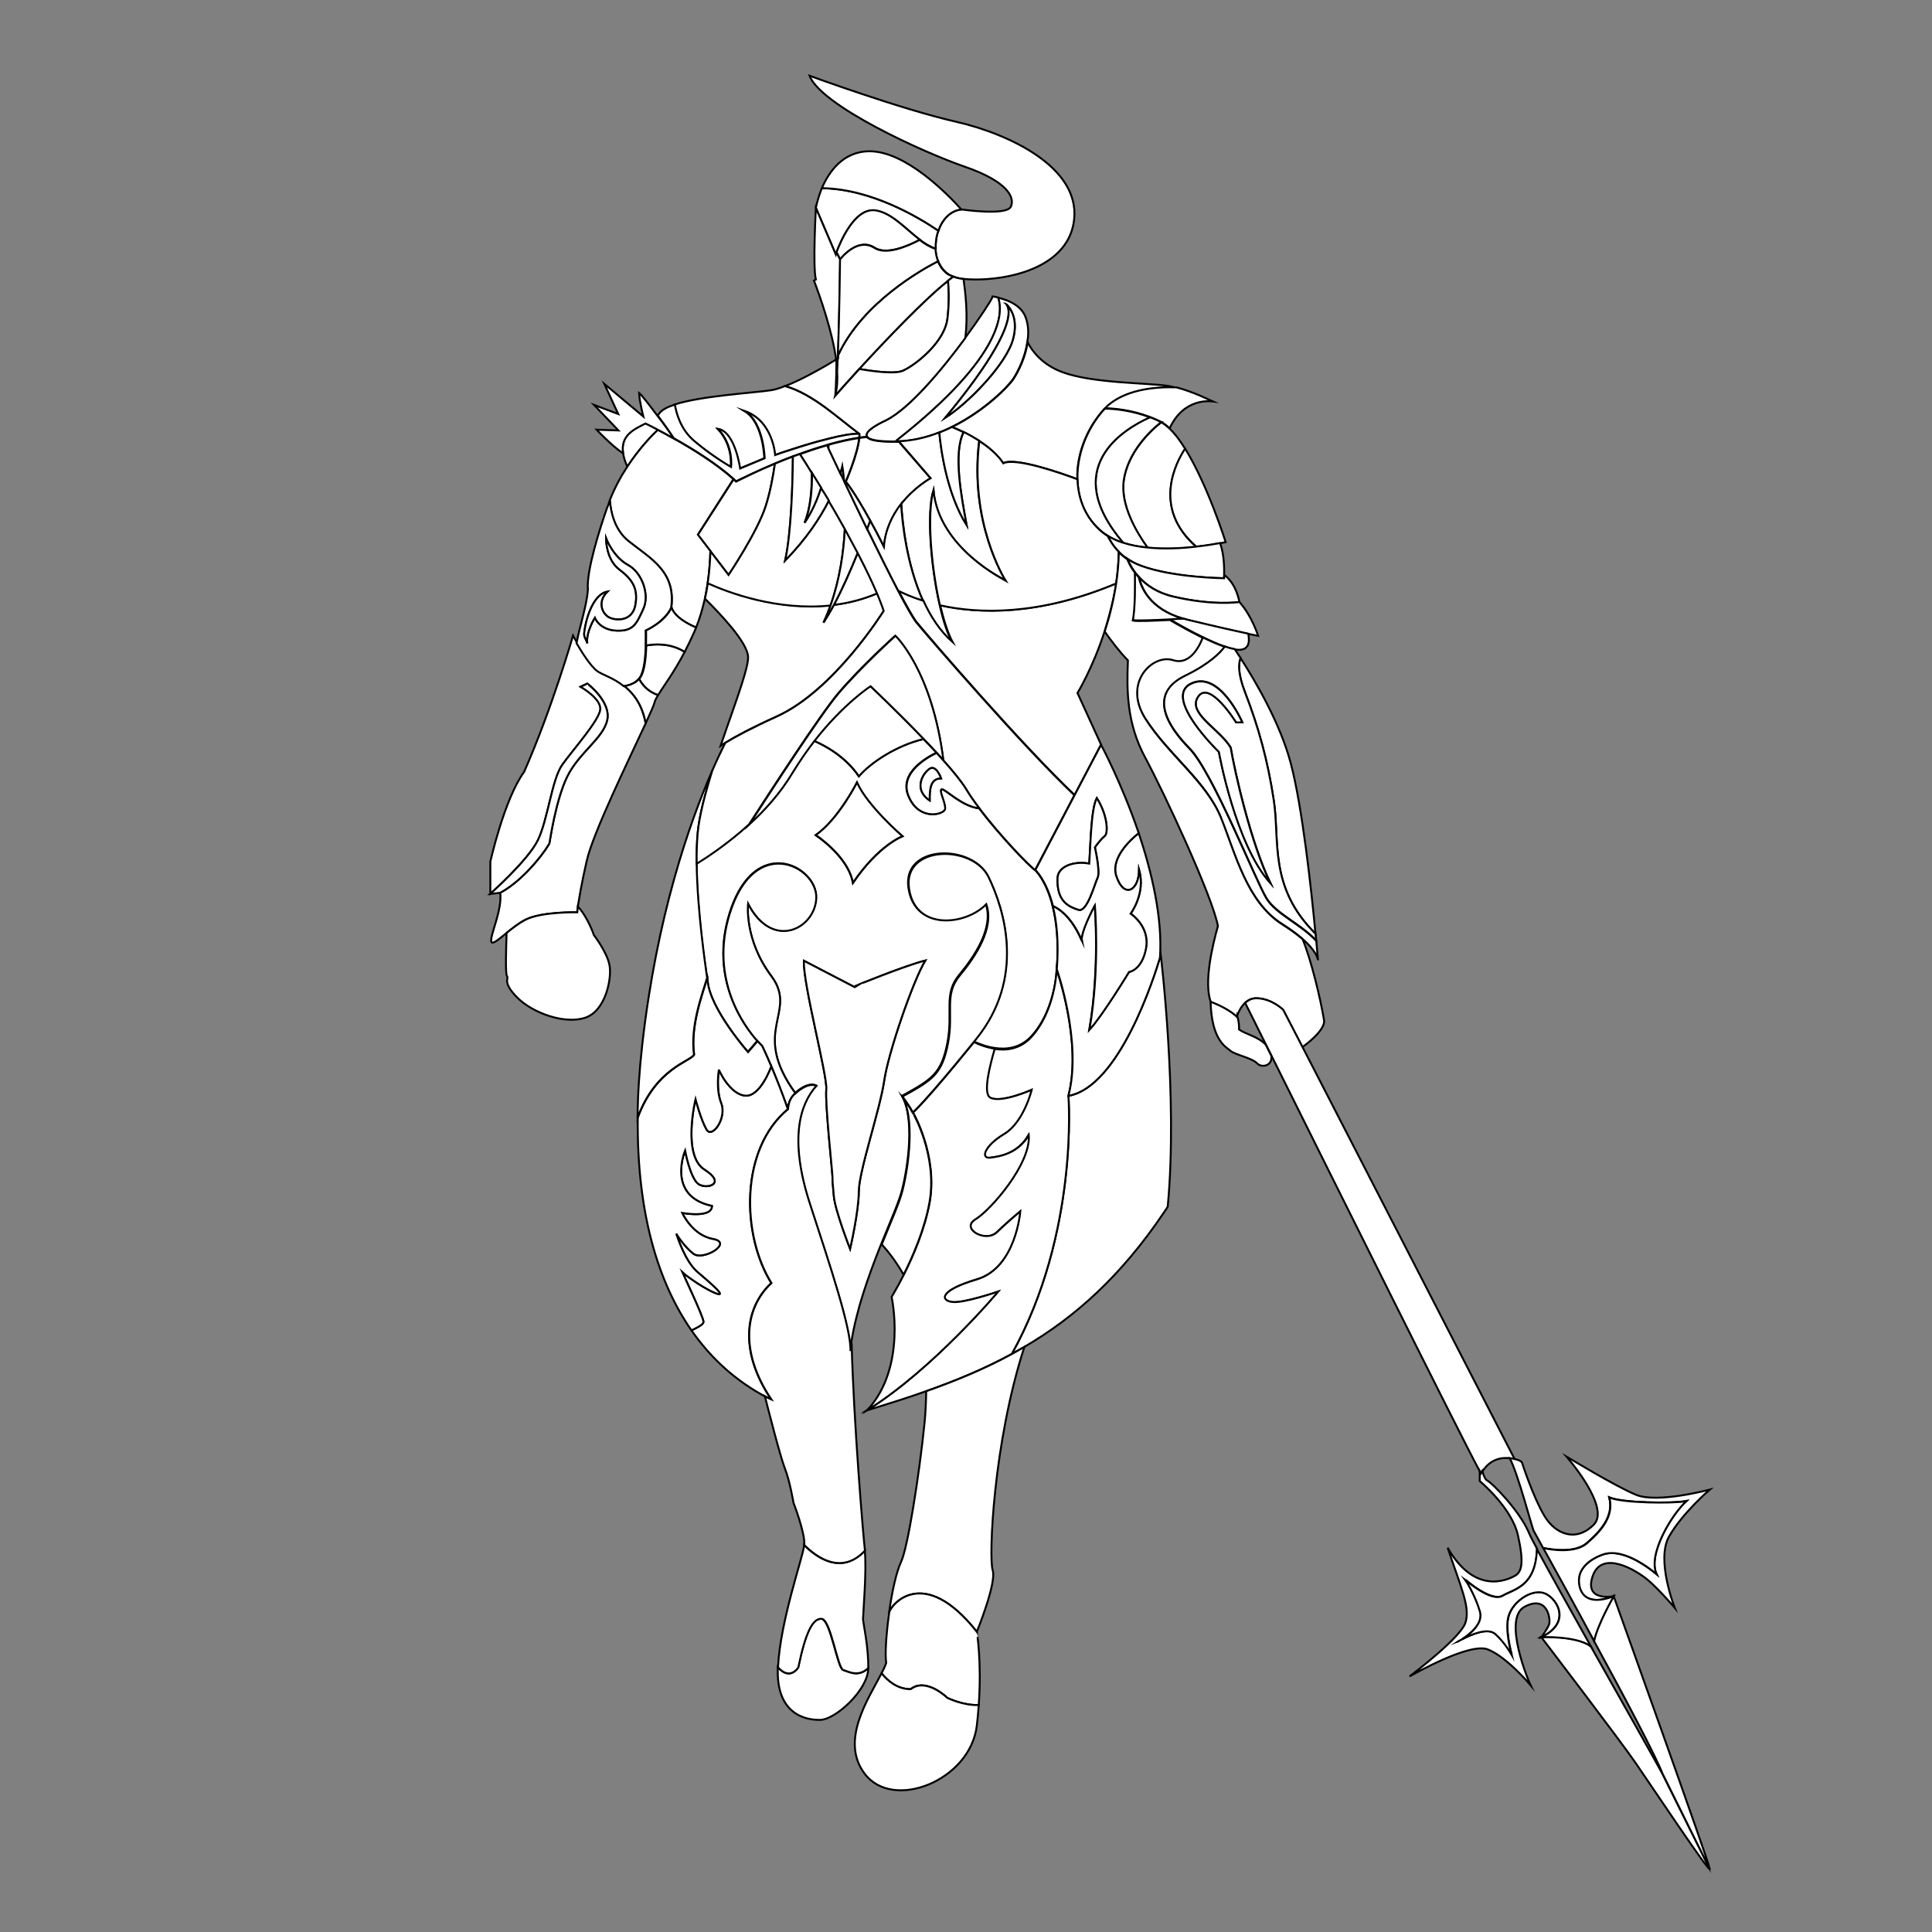 <?xml version="1.0" encoding="utf-8"?>
<!-- Generator: Adobe Illustrator 25.2.0, SVG Export Plug-In . SVG Version: 6.00 Build 0)  -->
<svg version="1.1" baseProfile="tiny" id="Layer_1" xmlns="http://www.w3.org/2000/svg" xmlns:xlink="http://www.w3.org/1999/xlink"
	 x="0px" y="0px" viewBox="0 0 1000 1000" overflow="visible" xml:space="preserve">
<rect x="0" y="0" width="1000" height="1000" fill="#808080" stroke="none"/>
<path fill="#FFFFFF" stroke="#000000" stroke-miterlimit="10" d="M556,113.3c-2.1,21.3-25,29.6-44.4,31.1
	c-3.49,0.3-6.86,0.32-9.98,0.17c-1-0.04-1.97-0.1-2.92-0.17c-0.3,0-0.6-0.1-0.9-0.1c-0.32-0.04-0.64-0.09-0.95-0.15
	c-0.02,0-0.04,0-0.07-0.01c-1.28-0.27-2.4-0.61-3.31-0.95c0,0,0,0-0.01,0c-1.01-0.37-1.77-0.73-2.21-0.96
	c-0.02-0.01-0.03-0.02-0.05-0.03c-0.11-0.06-0.21-0.13-0.32-0.2c-2.3-1.54-3.97-3.69-5.05-6.15c-0.11-0.21-0.2-0.43-0.28-0.65
	c-0.25-0.62-0.47-1.25-0.65-1.9c-0.2-0.74-0.36-1.49-0.47-2.26c-0.06-0.38-0.11-0.77-0.14-1.16c-0.04-0.39-0.07-0.79-0.09-1.18
	v-0.04c0.03,0.02,0.07,0.03,0.1,0.04c-0.1-3.2,0.3-6.4,1.4-9.3c2-5.8,6.2-10.4,11.9-11c0,0,23.3,3.4,25.6-1.4
	c2.3-4.9-2-13.2-23.8-20.7C477.6,78.8,425,54.7,419,39.2c0,0,47.9,17.5,75.8,23.8C522.7,69.4,558.6,86.6,556,113.3z"/>
<path fill="#FFFFFF" stroke="#000000" stroke-miterlimit="10" d="M484.3,128.7c-0.03-0.01-0.07-0.02-0.1-0.04
	c-2.76-0.9-5.43-2.58-8.1-4.56c-2.2-1.66-4.36-3.56-6.53-5.43c-0.34-0.29-0.69-0.59-1.03-0.88c-0.34-0.3-0.69-0.59-1.03-0.87
	c-4.49-3.77-9.09-7.12-14.21-7.92c-10.96-1.79-18.44,16.65-20.28,21.54c-0.01,0.02-0.01,0.04-0.02,0.06c-0.3,0.7-0.4,1.1-0.4,1.1
	l-10.3-24.1c0,0,0.8-4.6,3.1-10.2c25.53,0.3,50.17,15.12,60.22,21.95c0.03,0.01,0.05,0.03,0.08,0.05
	C484.6,122.3,484.2,125.5,484.3,128.7z"/>
<path fill="#FFFFFF" stroke="#000000" stroke-miterlimit="10" d="M497.6,108.4c-5.7,0.6-9.9,5.2-11.9,11
	c-0.03-0.02-0.05-0.04-0.08-0.05c-10.05-6.83-34.69-21.65-60.22-21.95c3.6-8.4,10.9-19.1,24.7-19.1
	C468.7,78.3,490.1,100.1,497.6,108.4z"/>
<path fill="#FFFFFF" stroke="#000000" stroke-miterlimit="10" d="M434.9,134.3c0,0-0.28,28.28-1.13,49.61
	c-0.02,0.45-0.04,0.89-0.06,1.32c0,0.13,0,0.25-0.01,0.37c-0.03,0.02-0.07,0.04-0.1,0.07c-0.26,0.17-0.53,0.35-0.79,0.52
	c0,0.01-0.01,0.01-0.01,0.01c0-0.03-0.01-0.06-0.01-0.09c-2.11-14.98-8.2-32.23-11.49-40.91c0.3-0.2,0.7-0.3,1-0.5
	c-1.7-6.4,0-37.1,0-37.1l10.3,24.1c0,0,0.1-0.4,0.4-1.1l1.86,3.62L434.9,134.3z"/>
<path fill="#FFFFFF" stroke="#000000" stroke-miterlimit="10" d="M481.7,247.6c0,0-8.3,4.5-15.2,13.3l0,0c-4.4,5.6-8.2,13-8.9,22.2
	c-2.6-5.2-5-9.7-7.1-13.5c-8.5-15.4-12.7-20.3-12.7-20.3s6-13.6,7-22.6c1.3-0.2,2.7-0.4,4-0.5c1,1.5,5.1,2.5,14.7,2.5
	c0.6,0,1.2,0,1.8,0L481.7,247.6z"/>
<path fill="#FFFFFF" stroke="#000000" stroke-miterlimit="10" d="M464.5,227.7c-0.4,0.3-0.7,0.6-1.1,0.8c-9.6,0.1-13.6-1-14.7-2.5
	c-2.2-3.2,9.9-8.5,9.9-8.5c12.4-6.3,29.2-26.6,40.9-42.5c7.8-10.6,13.3-19.2,14-20.8c0.1-0.2,0.1-0.5,0.2-0.8c0.9,0.1,1.9,0.4,3,0.6
	C519.2,161,520.4,183.7,464.5,227.7z"/>
<path fill="#FFFFFF" stroke="#000000" stroke-miterlimit="10" d="M531,164.6c-2.1-6.29-8.78-9.19-14.27-10.49
	c-0.01-0.01-0.02-0.01-0.03-0.01c2.4,7,3.6,29.6-52.3,73.6l0.04,0.05l0.66,0.75c0.06,0,0.12-0.01,0.18-0.01
	c7.24-0.32,14.27-2.01,20.82-4.59c0.03-0.01,0.07-0.03,0.1-0.04c2.17-0.89,4.33-1.78,6.4-2.86c16.9-8.3,29.3-21,31.9-25
	c2.5-3.9,6.1-11.1,7.2-18.8C532.5,173,532.4,168.6,531,164.6z M520.5,157.2c0.1,0.1,0.2,0.1,0.2,0.2c-0.2-0.1-0.3-0.2-0.4-0.3
	C520.4,157.1,520.4,157.1,520.5,157.2z M524.4,175.3c-3.4,13.1-23.3,33.4-35.1,40.9c37.6-45.4,33.6-56.4,31.6-58.7
	C522.6,159.2,527.2,164.6,524.4,175.3z"/>
<path fill="#FFFFFF" stroke="#000000" stroke-miterlimit="10" d="M444.9,224.6L444.9,224.6c-3.5-0.3-9.4,0.8-15.8,2.4
	c-0.8,0.2-1.5,0.4-2.3,0.6c-2.5,0.6-5,1.3-7.4,2c-3.2,0.9-6.3,1.9-9,2.8c-4.1,1.3-7.3,2.4-8.7,2.9c-0.4,0.1-0.7,0.2-0.7,0.2
	s-0.9-17.5-15.6-22.7c9.8,6,10.2,24.4,10.2,24.4l-12.7,5.3c0,0-2.7-19-11.4-20.5c8.2,8.8,6.7,19.7,6.7,19.7s-9.2-5.2-19-13.4
	c-7.2-6.1-9.4-14.8-10.1-18.9c13.8-4.5,40.5-6,49.9-7.4c2.1-0.3,4.6-1.1,7.3-2.2C421,204,433.7,216.4,444.9,224.6z"/>
<path fill="#FFFFFF" stroke="#000000" stroke-miterlimit="10" d="M444.9,224.6c0,0.6-0.1,1.3-0.1,1.9c-5.2,0.8-10.5,2-15.8,3.5
	c-0.3,0.1-0.6,0.2-0.9,0.3c-2.8,0.8-5.6,1.7-8.4,2.6c-1.9,0.6-3.8,1.3-5.7,2c-1.2,0.4-2.4,0.9-3.6,1.3c-3.3,1.2-6.4,2.5-9.3,3.7
	c-9.4,4-16.8,7.6-20.1,9.2c-0.4-0.4-0.9-0.8-1.3-1.2c-8.5-7.7-20.7-15.3-31-21.1l0,0c-1.9-2.9-5.1-7.5-8.3-11.8
	c0.4-0.4,0.7-0.8,1-1.2c1.3-1.7,4.1-3.2,7.9-4.4c0.7,4.1,2.8,12.8,10.1,18.9c9.8,8.3,19,13.4,19,13.4s1.5-10.9-6.7-19.7
	c8.8,1.4,11.4,20.5,11.4,20.5l12.7-5.3c0,0-0.4-18.4-10.2-24.4c14.6,5.2,15.6,22.7,15.6,22.7s0.2-0.1,0.7-0.2
	c1.3-0.5,4.5-1.6,8.7-2.9c2.7-0.9,5.8-1.8,9-2.8c2.4-0.7,4.9-1.4,7.4-2c0.8-0.2,1.6-0.4,2.3-0.6
	C435.5,225.4,441.4,224.3,444.9,224.6z"/>
<path fill="#FFFFFF" stroke="#000000" stroke-miterlimit="10" d="M340.6,222.4c-2.7,2.6-9.5,9.4-15.9,19.2c-1.2-2.7-1.9-5.1-2.2-7.1
	c-1.4-9.4,5.5-12.3,11.6-15.5C335.9,220,338.1,221.1,340.6,222.4z"/>
<path fill="#FFFFFF" stroke="#000000" stroke-miterlimit="10" d="M490.4,165c-0.49,3.82-2.26,7.58-4.69,11.02
	c-0.17,0.25-0.34,0.49-0.52,0.73c-0.17,0.24-0.35,0.49-0.54,0.73c-0.14,0.19-0.29,0.37-0.44,0.55c-0.24,0.31-0.49,0.62-0.74,0.92
	c-0.46,0.55-0.93,1.08-1.4,1.6c-0.44,0.47-0.88,0.94-1.32,1.39c-0.01,0.01-0.02,0.02-0.03,0.04c-1.37,1.37-2.78,2.65-4.16,3.82
	c-0.63,0.51-1.24,1.01-1.85,1.48c-0.3,0.23-0.61,0.46-0.9,0.68c-0.02,0.01-0.04,0.02-0.05,0.04c-0.58,0.42-1.15,0.82-1.7,1.19
	c-0.59,0.4-1.15,0.76-1.69,1.09c-0.19,0.12-0.38,0.23-0.57,0.34c-0.13,0.08-0.26,0.15-0.38,0.21c-0.23,0.13-0.46,0.26-0.67,0.37
	c-0.65,0.34-1.24,0.6-1.75,0.8c-0.63,0.26-1.45,0.44-2.39,0.57c-0.14,0.02-0.29,0.04-0.43,0.05c-0.39,0.04-0.8,0.07-1.22,0.09
	c-1.15,0.06-2.43,0.05-3.75-0.01c-0.4-0.01-0.81-0.03-1.21-0.06c-0.41-0.03-0.82-0.05-1.23-0.09c-0.2-0.01-0.4-0.02-0.59-0.04
	c-0.21-0.02-0.41-0.03-0.61-0.06c-0.11-0.01-0.21-0.02-0.32-0.03l-1.5-0.15c-0.43-0.05-0.86-0.1-1.29-0.15
	c-0.85-0.1-1.69-0.21-2.49-0.32c-2.01-0.28-3.81-0.58-5.17-0.8l-0.01,0.01c-0.03,0-0.06-0.01-0.09-0.01c14.2-15.5,34-36.2,45.9-45.6
	c0.03-0.03,0.07-0.06,0.1-0.09C491,148.61,491.5,155.81,490.4,165z"/>
<path fill="#FFFFFF" stroke="#000000" stroke-miterlimit="10" d="M476.1,124.1c-6.5,3.4-17.4,8-23.4,4.1c-8.9-5.7-17.8,6-17.8,6
	l-1.9-3.7c1.8-4.8,9.3-23.3,20.3-21.6C461.7,110.3,468.7,118.5,476.1,124.1z"/>
<path fill="#FFFFFF" stroke="#000000" stroke-miterlimit="10" d="M493.46,143.19c-0.01,0.01-0.02,0.01-0.03,0.02
	c-0.01,0-0.02-0.01-0.03-0.01c-0.04,0.03-0.08,0.06-0.12,0.09c-0.11,0.08-0.22,0.17-0.34,0.26c-0.66,0.46-1.33,0.97-1.99,1.55
	c-0.08,0.06-0.16,0.13-0.25,0.2v0.01c-0.03,0.03-0.07,0.06-0.1,0.09c-11.9,9.4-31.7,30.1-45.9,45.6
	c-5.03,5.53-9.38,10.37-12.38,13.76c0.02-0.13,0.03-0.29,0.05-0.46c0.96-3.4,1.21-7.67,0.93-12.3c0.1-1.98,0.2-4.15,0.3-6.33
	c0.03-0.03,0.07-0.05,0.1-0.07c0.01-0.12,0.01-0.24,0.01-0.37c0.02-0.43,0.04-0.87,0.06-1.32c12.6-27.32,43.56-44.53,51.77-48.71
	c0.07,0.23,0.17,0.45,0.27,0.67c0.11,0.26,0.23,0.52,0.36,0.77c0.3,0.59,0.63,1.15,0.99,1.69c0.09,0.13,0.17,0.25,0.26,0.37
	c0.58,0.81,1.25,1.55,2,2.21c0.14,0.14,0.29,0.26,0.45,0.39c0.29,0.24,0.61,0.47,0.93,0.69h0.01c0.01,0.01,0.03,0.01,0.05,0.03
	c0.06,0.03,0.18,0.1,0.34,0.18c0.02,0.01,0.03,0.02,0.05,0.03C491.69,142.46,492.45,142.82,493.46,143.19z"/>
<path fill="#FFFFFF" stroke="#000000" stroke-miterlimit="10" d="M491.2,142.2c-0.16-0.08-0.28-0.15-0.34-0.18
	c-0.02-0.02-0.04-0.02-0.05-0.03h-0.01c-0.32-0.22-0.64-0.45-0.93-0.69c-0.16-0.13-0.31-0.25-0.45-0.39c-0.75-0.66-1.42-1.4-2-2.21
	c-0.09-0.12-0.17-0.24-0.26-0.37c-0.36-0.54-0.69-1.1-0.99-1.69c-0.13-0.25-0.25-0.51-0.36-0.77c-0.1-0.22-0.2-0.44-0.27-0.67
	c-8.21,4.18-39.17,21.39-51.77,48.71c-0.02,0.45-0.04,0.89-0.06,1.32c0,0.13,0,0.25-0.01,0.37c-0.03,0.02-0.07,0.04-0.1,0.07v-0.07
	c0-0.09,0.01-0.18,0.01-0.27c0.02-0.39,0.03-0.79,0.05-1.19c0.85-21.45,1.14-49.84,1.14-49.84s0.02-0.03,0.06-0.08
	c0.01-0.01,0.02-0.03,0.03-0.04c0.2-0.25,0.7-0.87,1.45-1.64c0.03-0.03,0.06-0.07,0.1-0.1l0.54-0.54c0.05-0.06,0.1-0.11,0.15-0.15
	c0.22-0.2,0.44-0.41,0.69-0.63c0.13-0.12,0.26-0.23,0.4-0.35c0.13-0.12,0.27-0.24,0.42-0.35c0.14-0.13,0.29-0.24,0.44-0.36
	c0.15-0.12,0.3-0.24,0.46-0.35c0.16-0.12,0.32-0.24,0.48-0.35c0.16-0.11,0.32-0.22,0.49-0.33c0.34-0.23,0.69-0.44,1.05-0.64
	c0.22-0.12,0.44-0.24,0.67-0.36c3.04-1.52,6.7-2.11,10.37,0.27c6,3.9,16.9-0.7,23.4-4.1c2.6,2,5.3,3.7,8.2,4.6
	c0.02,0.36,0.04,0.72,0.09,1.08c0.03,0.39,0.08,0.78,0.14,1.16c0.11,0.77,0.27,1.52,0.47,2.26c0.18,0.65,0.4,1.28,0.65,1.9
	c0.08,0.22,0.17,0.44,0.28,0.65c1.08,2.46,2.75,4.61,5.05,6.15C490.99,142.07,491.09,142.14,491.2,142.2z"/>
<path fill="#FFFFFF" stroke="#000000" stroke-miterlimit="10" d="M499.62,174.83v0.01c0,0.06-0.01,0.1-0.02,0.16
	c-11.7,15.9-28.5,36.2-40.9,42.5c0,0-12.1,5.3-9.9,8.5c-0.03,0-0.06,0-0.09,0.01c-1.27,0.1-2.64,0.29-3.91,0.49
	c0.1-0.7,0.1-1.3,0.1-1.9c-0.35-0.26-0.71-0.52-1.2-0.9c-0.07-0.05-0.14-0.11-0.22-0.16c-0.25-0.19-0.54-0.41-0.87-0.66
	c-0.08-0.06-0.17-0.13-0.26-0.2c-0.17-0.14-0.37-0.29-0.57-0.44c-0.1-0.08-0.21-0.16-0.32-0.25c-0.25-0.2-0.52-0.42-0.82-0.64
	c-0.01,0-0.01,0-0.01,0c-0.13-0.1-0.26-0.21-0.4-0.32c-0.96-0.77-2.14-1.7-3.62-2.86c-0.27-0.21-0.56-0.44-0.86-0.68
	c-0.88-0.69-1.87-1.47-2.96-2.33c-0.37-0.29-0.75-0.59-1.15-0.9c-0.39-0.3-0.78-0.61-1.17-0.9c-0.39-0.31-0.78-0.61-1.18-0.9
	c-0.78-0.6-1.56-1.18-2.35-1.76c-6.39-4.65-13.19-8.8-20.44-10.9c8.8-3.4,19.89-9.79,26.29-13.69c0-0.01,0.01-0.01,0.01-0.01
	c0,0.03,0.01,0.06,0.01,0.09c0.26,2.16-0.07,14.43-0.44,18.11c-0.02,0.17-0.03,0.33-0.05,0.46c-0.01,0.05-0.01,0.1-0.02,0.14
	c3-3.4,7.39-8.29,12.49-13.89l0.01-0.01c1.36,0.22,3.16,0.52,5.17,0.8c0.8,0.11,1.64,0.22,2.49,0.32c0.43,0.05,0.86,0.1,1.29,0.15
	l1.5,0.15c0.11,0.01,0.21,0.02,0.32,0.03c0.2,0.03,0.4,0.04,0.61,0.06c0.19,0.02,0.39,0.03,0.59,0.04c0.41,0.04,0.82,0.06,1.23,0.09
	c0.4,0.03,0.81,0.05,1.21,0.06c1.32,0.06,2.6,0.07,3.75,0.01c0.42-0.02,0.83-0.05,1.22-0.09c0.14-0.01,0.29-0.03,0.43-0.05
	c0.98-0.11,1.83-0.3,2.49-0.57c0.49-0.19,1.04-0.46,1.65-0.8c0.21-0.11,0.44-0.24,0.67-0.37c0.12-0.06,0.25-0.13,0.38-0.21
	c0.19-0.11,0.38-0.22,0.57-0.34c0.54-0.33,1.1-0.69,1.69-1.09c0.55-0.37,1.12-0.77,1.7-1.19c0.01-0.02,0.03-0.03,0.05-0.04
	c0.29-0.22,0.6-0.45,0.9-0.68c0.61-0.47,1.22-0.97,1.85-1.48c1.38-1.17,2.79-2.45,4.16-3.82c0.01-0.02,0.02-0.03,0.03-0.04
	c0.44-0.45,0.88-0.92,1.32-1.39c0.47-0.52,0.94-1.05,1.4-1.6c0.25-0.3,0.5-0.61,0.74-0.92c0.15-0.18,0.3-0.36,0.44-0.55
	c0.19-0.24,0.37-0.49,0.54-0.73c0.18-0.24,0.35-0.48,0.52-0.73c2.43-3.44,4.2-7.2,4.69-11.02c1.1-9.19,0.6-16.39,0.3-19.69v-0.01
	c0.09-0.07,0.17-0.14,0.25-0.2c0.72-0.57,1.38-1.09,1.99-1.55c0.12-0.09,0.23-0.18,0.34-0.26c0.04-0.03,0.08-0.06,0.12-0.09
	c0.01,0,0.02,0.01,0.03,0.01c1.01,0.39,2.14,0.71,3.35,0.93c0.03,0.01,0.05,0.01,0.07,0.01c0.31,0.06,0.63,0.11,0.95,0.15
	c0.3,0,0.6,0.1,0.9,0.1c0,0.02,0.01,0.04,0.01,0.06C499.61,150.65,501.18,163.41,499.62,174.83z"/>
<path fill="#FFFFFF" stroke="#000000" stroke-miterlimit="10" d="M401.1,240c-0.9,6.1-2.4,14.8-4.9,22.4
	c-4.4,13.5-19.1,35.2-19.1,35.2l-9.4-12.3l-6.5-8.5l18.5-28.7c0.4,0.4,0.9,0.8,1.3,1.2C384.4,247.6,391.7,243.9,401.1,240z"/>
<path fill="#FFFFFF" stroke="#000000" stroke-miterlimit="10" d="M524.4,175.3c-3.4,13.1-23.3,33.4-35.1,40.9
	c37.6-45.4,33.6-56.4,31.6-58.7C522.6,159.2,527.2,164.6,524.4,175.3z"/>
<path fill="#FFFFFF" stroke="#000000" stroke-miterlimit="10" d="M608.9,200.7c-11.3-0.4-27.3,1.1-37,10.8c-0.4,0.4-0.9,0.9-1.3,1.3
	c-8.4,9.7-13.4,22.8-13,35.2c-8.6-3.2-32.1-11.4-38.4-8.3c-3-4.5-7.7-8.4-12.4-11.5c-2.8-1.8-5.5-3.3-8-4.5c-2.3-1.1-4.4-2.1-6-2.7
	c16.9-8.3,29.3-21,31.9-25c2.5-3.9,6.1-11.1,7.2-18.8c2.2,4.3,7.4,11.6,18.2,15.5c15.9,5.8,44.1,5.4,54.9,7.1
	C606.2,200.1,607.6,200.4,608.9,200.7z"/>
<path fill="#FFFFFF" stroke="#000000" stroke-miterlimit="10" d="M627.7,207.8c-0.9-0.1-14.9-2.2-22.3,13.9
	c-1.5-1.4-2.9-2.5-4.4-3.3c-0.1,0-0.1-0.1-0.2-0.1c-1.9-0.9-3.8-1.8-5.7-2.5c-9.5-3.6-18.3-4.4-23.2-4.5c9.6-9.7,25.7-11.2,37-10.8
	l0,0C618.1,202.9,627,207.5,627.7,207.8z"/>
<path fill="#FFFFFF" stroke="#000000" stroke-miterlimit="10" d="M483.1,253.8c-3.5,11.4-1.4,39,3.3,59.5l0,0c1.8,8,4,14.8,6.5,19.2
	c-6.5-5.8-11.4-13.4-15.2-21.6c-8.4-18.6-10.6-40.2-11.2-50.1l0,0c6.9-8.8,15.2-13.3,15.2-13.3l-16.5-19.1c7.3-0.3,14.4-2,21-4.6
	c0.7,7.7,3.6,31.1,14.1,47.9c-2.6-14.3-7.1-37.1-1.5-48.1c2.5,1.2,5.3,2.8,8,4.5c-5.2,42.2,13.1,71.4,13.6,72.2
	C519.9,300.2,485.6,283.6,483.1,253.8z"/>
<path fill="#FFFFFF" stroke="#000000" stroke-miterlimit="10" d="M500.3,271.8c-10.5-16.8-13.4-40.2-14.1-47.9
	c2.2-0.9,4.4-1.8,6.5-2.9c1.6,0.7,3.7,1.6,6,2.7C493.2,234.7,497.7,257.5,500.3,271.8z"/>
<path fill="#FFFFFF" stroke="#000000" stroke-miterlimit="10" d="M619.3,283.1c-7.4,0.8-16.5,1.4-25.3,0.5l0,0
	c-6.1-8.4-14-22.1-12.4-34.6c2-14.8,13.7-25.9,19.4-30.4c1.5,0.7,2.9,1.9,4.4,3.3c2.8,2.6,5.5,6.3,8.1,10.5
	C609,239,596,262.8,619.3,283.1z"/>
<path fill="#FFFFFF" stroke="#000000" stroke-miterlimit="10" d="M634.4,280.6c0,0-1,0.2-2.9,0.6c-2.6,0.5-7,1.3-12.2,1.8
	c-23.4-20.2-10.3-44.1-5.9-50.8C625.1,251,634.4,280.6,634.4,280.6z"/>
<path fill="#FFFFFF" stroke="#000000" stroke-miterlimit="10" d="M581.6,248.9c-1.6,12.5,6.4,26.2,12.4,34.6
	c-4.4-0.4-8.7-1.2-12.7-2.5c-33.1-38.9,0.2-58.9,13.8-65.1c1.9,0.7,3.8,1.5,5.7,2.5c0.1,0,0.1,0.1,0.2,0.1
	C595.3,223,583.6,234.1,581.6,248.9z"/>
<path fill="#FFFFFF" stroke="#000000" stroke-miterlimit="10" d="M581.4,281c-0.8-0.2-1.6-0.5-2.3-0.8c-2-0.8-3.9-1.7-5.7-2.8
	c-1-0.6-1.9-1.2-2.7-1.9c-8.8-7.1-12.8-17-13-27.5c-0.3-12.4,4.6-25.5,13-35.2c0.4-0.5,0.8-0.9,1.3-1.3c4.9,0.1,13.7,0.9,23.2,4.5
	C581.5,222.1,548.2,242.1,581.4,281z"/>
<path fill="#FFFFFF" stroke="#000000" stroke-miterlimit="10" d="M633.6,297.6c0,1.1-0.1,1.7-0.1,1.7s-26.5-0.2-43.1-6.5
	c-2.7-1-5-2.3-7-3.6c-1.7-1.1-3.1-2.4-4.4-3.7c-2.8-2.8-4.5-5.8-5.7-8.2c1.8,1.1,3.6,2,5.7,2.8c0.7,0.3,1.5,0.6,2.3,0.8
	c4,1.3,8.3,2.1,12.7,2.5l0,0c8.8,0.9,17.9,0.4,25.3-0.5c5.2-0.6,9.5-1.3,12.2-1.8C633.6,286.7,633.7,294.2,633.6,297.6z"/>
<path fill="#FFFFFF" stroke="#000000" stroke-miterlimit="10" d="M641.5,311.6L641.5,311.6c-0.7,0.1-13.9,2-34.2-2.8
	c-8.4-2-14-6-17.7-10l0,0c-0.8-0.9-1.6-1.8-2.2-2.7c-1.9-2.6-3.1-5.1-3.9-6.9c2,1.4,4.3,2.6,7,3.6c16.6,6.2,43.1,6.5,43.1,6.5
	s0-0.7,0.1-1.7C640.1,302.3,641.5,311.6,641.5,311.6z"/>
<path fill="#FFFFFF" stroke="#000000" stroke-miterlimit="10" d="M651.2,329.1c0,0-1.6-0.3-5.1-1c-5.5-1.1-15.6-3.3-31.3-7.2
	c-0.9-0.2-1.7-0.4-2.5-0.7c-17.3-5.1-21.6-16.2-22.7-21.4c3.7,4.1,9.4,8.1,17.7,10c20.4,4.8,33.6,2.9,34.2,2.8
	C647.9,318.6,651.2,329.1,651.2,329.1z"/>
<path fill="#FFFFFF" stroke="#000000" stroke-miterlimit="10" d="M639.6,336.2c-0.1,0-0.3,0-0.4-0.1c-1.5-0.3-3.3-0.7-5.1-1.4
	c-3.6-1.2-7.6-3-11.7-5c-6.4-3.1-12.8-6.7-17-9.2c2.5-0.1,4.9-0.3,6.9-0.4c0.8,0.2,1.6,0.5,2.5,0.7c15.7,3.8,25.8,6,31.3,7.2
	C646.9,332.2,646.7,337.2,639.6,336.2z"/>
<path fill="#FFFFFF" stroke="#000000" stroke-miterlimit="10" d="M680.9,483.3c-24.4-24.1-18.4-48.2-21.6-69
	c-3.2-21.1-8-38.1-14.9-56c-3.8-9.8-3.4-15-2.3-17.7c7.9,12.3,20.6,34,26,54.5C674.1,417.6,678.8,461,680.9,483.3z"/>
<path fill="#FFFFFF" stroke="#000000" stroke-miterlimit="10" d="M682.2,497c-0.1-1-1.1-5-8.2-11.2c-2.5-2.2-5.9-4.7-10.3-7.5
	c-18.5-11.6-24.3-36.6-31.9-55.3c-7.5-18.7-27.1-32.5-39.1-51.2c-11.9-18.7,3.8-33.8,14.3-30.4c9.2,3,14.2-8.7,15.3-11.6
	c4.1,2,8.1,3.8,11.7,5c-2.2,3-7.7,8.9-20.7,15.2c-18.9,9.3-9.5,25.4,2.4,37.5s33.8,67.4,39.8,77.5c4.9,8.1,17.4,13.1,25.8,22
	C681.8,492.4,682.1,496,682.2,497z"/>
<path fill="#FFFFFF" stroke="#000000" stroke-miterlimit="10" d="M680.9,483.3c-24.4-24.1-18.4-48.2-21.6-69
	c-3.2-21.1-8-38.1-14.9-56c-3.8-9.8-3.4-15-2.3-17.7c-1.08-1.66-2.05-3.23-2.94-4.51c-0.02-0.03-0.04-0.06-0.06-0.09
	c-1.5-0.3-3.3-0.7-5.1-1.4c-0.01,0.02-0.02,0.03-0.04,0.05c-0.02,0.03-0.05,0.07-0.08,0.11c-2.27,3.04-7.8,8.85-20.58,15.04
	c-7.62,3.75-10.64,8.6-10.74,13.86c-0.01,0.12-0.01,0.25-0.01,0.38c0.04,7.67,6.16,16.15,13.15,23.26c11.9,12.1,33.8,67.4,39.8,77.5
	c4.9,8.1,17.4,13.1,25.8,22C681.2,485.8,681,484.6,680.9,483.3z M657.18,456.53c-17.88-20.49-26.28-67.43-26.28-67.43
	s-18.04-17.37-18.61-28.28c-0.02-0.31-0.02-0.62,0-0.92c0.12-2.58,1.34-4.73,4.21-6.1c14.8-7.1,26.5,20,26.5,20h-3.2
	c0,0-13.6-22-19.6-13.4c-0.8,1.15-1.19,2.28-1.25,3.41c-0.02,0.13-0.02,0.27-0.02,0.41c0.05,7.21,12.97,14.26,18.07,22.68
	c2.2,12.7,10.3,48.9,20.5,70C657.39,456.78,657.28,456.66,657.18,456.53z"/>
<path fill="#FFFFFF" stroke="#000000" stroke-miterlimit="10" d="M361.2,276.7l6.5,8.5c-0.1,3.9-0.4,9.8-1.4,16.6
	c-0.4,2.6-0.9,5.3-1.5,8.2c-1.1,4.8-2.5,9.9-4.5,14.8c-4.4-1.9-11.1-5.4-12.8-10.4c2.3-18.5-10.6-25.1-22.1-34.2
	c-7.5-5.9-9.4-15.4-9.8-21.2l0,0c2.5-6.4,5.7-12.3,9-17.3c6.4-9.8,13.1-16.6,15.9-19.2c2.5,1.3,5.3,2.8,8.1,4.4l0,0
	c10.4,5.8,22.5,13.4,31,21.1L361.2,276.7z"/>
<path fill="#FFFFFF" stroke="#000000" stroke-miterlimit="10" d="M348.7,226.9c-2.9-1.6-5.6-3.1-8.1-4.4c-2.4-1.3-4.6-2.4-6.5-3.3
	c-6.1,3.1-13,6.1-11.6,15.5c-6.1-4.2-13.7-12.3-13.7-12.3l11.3,0.4l-12.6-13.2l12.5,4.7l-7.2-15.6l20.2,16.9c0,0-2-7.6-2.2-12.2
	c1.3,1,5.3,6.2,9.4,11.7C343.6,219.4,346.8,223.9,348.7,226.9z"/>
<path fill="#FFFFFF" stroke="#000000" stroke-miterlimit="10" d="M457.5,316.1c0,0-25.6,41.2-55.4,54.7c-13.3,6-21.6,10.5-26.6,13.6
	c-0.9,0.6-1.8,1.1-2.5,1.6c0.9-2.6,1.7-5.1,2.6-7.6c6.2-17.8,11.9-33.3,11.6-38.5c-0.4-7.5-14.4-22.2-22.3-30
	c0.6-2.8,1.1-5.5,1.5-8.2c10.6,4.8,36.1,14.4,63.6,11.5c-1.1,3-2.3,6-3.7,9c1.8-2.8,3.6-5.9,5.4-9.2c7.5-0.9,15-2.8,22.5-6
	C456.7,313.2,457.5,316.1,457.5,316.1z"/>
<path fill="#FFFFFF" stroke="#000000" stroke-miterlimit="10" d="M571.8,326.6c-6.2,19.2-14.1,32.1-14.1,32.1l12.2,26.7l-13.7,26.1
	c-27-25.6-74.3-80.4-81.6-89.3c-1.8-2.2-5.3-8.4-9.6-16.6c2.7,1.4,7.1,3.4,12.9,5.2c3.7,8.2,8.6,15.8,15.2,21.6
	c-2.4-4.4-4.6-11.3-6.5-19.2c19.8,4.5,50.9,5.6,91.2-11.3C576.3,310.9,574.1,319.2,571.8,326.6z"/>
<path fill="#FFFFFF" stroke="#000000" stroke-miterlimit="10" d="M579.1,285.6c-0.1,5.6-0.6,11.1-1.4,16.4l0,0
	c-40.3,16.9-71.4,15.7-91.2,11.3l0,0c-4.7-20.4-6.8-48-3.3-59.5c2.6,29.8,36.8,46.4,37.3,46.7c-0.5-0.8-18.8-30.1-13.6-72.2
	c4.8,3.1,9.4,6.9,12.4,11.5c6.3-3.2,29.9,5.1,38.4,8.3c0.3,10.4,4.3,20.4,13,27.5c0.9,0.7,1.8,1.3,2.7,1.9
	C574.5,279.8,576.3,282.8,579.1,285.6z"/>
<path fill="#FFFFFF" stroke="#000000" stroke-miterlimit="10" d="M612.2,320.2c-2,0.1-4.4,0.2-6.9,0.4c-8.2,0.4-17.5,0.8-19.2,0.3
	c1.4-5.6,1.2-19.3,1.1-24.8c0.7,0.9,1.4,1.8,2.2,2.7l0,0C590.6,304,594.9,315.1,612.2,320.2z"/>
<path fill="#FFFFFF" stroke="#000000" stroke-miterlimit="10" d="M685.4,528.5c0,1.1-0.5,2.4-1.2,3.6c-2.3,3.9-7.5,8-10.1,9.9
	l-10-19.3c0,0-5.8-5.8-13.6-6c-2.6-0.1-4.6,1-6.1,2.4c-2.3,2.2-3.6,5.3-4,6.6l0,0c-0.1,0.4-0.2,0.7-0.2,0.7s-2.5-2.7-8.6-5.6
	c-1.4-0.7-3.1-1.4-4.9-2.1c-3.7-10.3,0.9-29.5,3.7-39.4l0,0l0,0c-2.9-15.5-28.1-69.5-37.6-87.1c-9.8-18.1-9.6-35.3-9-50.4
	c-4.2-4.3-8.5-9.9-12-14.9c2.4-7.4,4.5-15.7,5.9-24.7l0,0c0.8-5.3,1.3-10.8,1.4-16.4c1.2,1.3,2.7,2.5,4.4,3.7
	c0.7,1.8,1.9,4.3,3.9,6.9c0.1,5.5,0.2,19.2-1.1,24.8c1.6,0.5,10.9,0.1,19.2-0.3c4.2,2.5,10.6,6,17,9.2c-1.1,2.9-6,14.6-15.3,11.6
	c-10.5-3.4-26.3,11.6-14.3,30.4c11.9,18.7,31.5,32.5,39.1,51.2c7.5,18.7,13.4,43.7,31.9,55.3c4.4,2.8,7.7,5.3,10.3,7.5
	C678.5,496.3,683.5,516.8,685.4,528.5z"/>
<path fill="#FFFFFF" stroke="#000000" stroke-miterlimit="10" d="M784,755.3c0,0-1-0.4-2.5-0.5c-3.5-0.5-9.8-0.1-14.2,6.8
	c-0.3,0.4-0.5,0.8-0.7,1.2c-0.2-0.3-0.4-0.7-0.6-1.1c-10.8-20.1-76.4-152-107.8-215.1c-1-1.9-1.9-3.8-2.8-5.6
	c-4.7-9.5-8.5-17.1-10.9-21.9c1.5-1.4,3.5-2.5,6.1-2.4c7.8,0.2,13.6,6,13.6,6l10,19.3l9.8,19l0,0L784,755.3z"/>
<path fill="#FFFFFF" stroke="#000000" stroke-miterlimit="10" d="M863.9,795.3c-6.9,12.2,3,37,3,37s-7.3-8.7-13.6-14.2
	c-6.3-5.4-24.1-16.1-28.9-2.4c-4.7,13.6,10.8,10.5,10.8,10.5c-17.5,6.6-18.7-5.7-17.9-10c0.7-4.2,4.6-8.8,12.3-11.6
	c7.8-2.7,18.2,2.3,27.8,10.2c-4.9-10.2,8.2-31.4,15.4-37.9c-7.3,1.4-33.4,1-39.9-1.9c2.5,9.7-4.2,17.2-11.6,23.7
	c-6.2,5.4-18.6,3.3-22.6,2.5c-2.9-5.2-4.7-8.5-4.9-8.9c-1-2.2-8.1-29.6-12.4-37.6c1.6,0.2,2.5,0.5,2.5,0.5c3.6,0.7,3.9,1.9,3.9,1.9
	s5.7,17.7,11.5,27.4c5.8,9.8,16.5,13.8,25.6,4.7c8.9-8.9-13.5-34.6-14.1-35.3c0.7,0.4,25.1,15.3,36,19.8c11.1,4.6,38.2-2.7,38.2-2.7
	S870.8,783.1,863.9,795.3z"/>
<path fill="#FFFFFF" stroke="#000000" stroke-miterlimit="10" d="M885,967.4c0,2.3-29.9-42.5-38.2-54.6s-49.1-65.5-49.1-65.5
	s17.9-0.9,25.6,4.7c15.7,27.9,32.2,57,37.1,66L885,967.4z"/>
<path fill="#FFFFFF" stroke="#000000" stroke-miterlimit="10" d="M885,967.4L860.5,918c-3.5-9.1-19.8-39.9-35.5-68.7
	c1.9-8.8,10.2-23.2,10.2-23.2S885,965.1,885,967.4z"/>
<path fill="#FFFFFF" stroke="#000000" stroke-miterlimit="10" d="M797.8,847.4c0.2-0.3,3.2-4.4,4-6.6c0.9-2.3-0.6-15.5-12.6-9.2
	c-11.9,6.2,2.5,39.7,2.9,40.5c-0.5-0.6-12.5-14.7-22.1-18.4c-9.5-3.6-38.6,13-40.4,14c1.7-1.3,26.4-20,28.9-27.8
	c2.6-8-2.3-18.1-9.2-38.8c14.1,24.7,31,16.6,34.7,14.6s4.9-6.6,1.7-21s-19.8-28.1-19.8-28.1v-5.1c0.2,0.4,0.4,0.7,0.6,1.1
	c0.2-0.4,0.5-0.8,0.7-1.2c0.7,2.2,1.5,4.4,2.7,5c2.6,1.3,16.6,15.6,21.4,26.8c0.6,1.5,2.1,4.5,4.3,8.5
	c-0.6,19.5-11.8,20.7-17.8,24.2c-5.9,3.4-18.9-7.9-19.2-8.2c0.3,0.4,5,7.9,7.5,16.3c1.9,6.3-5.3,11.8-9.4,14.5
	c-1.4,0.7-2.4,1.4-2.7,1.5c0.3-0.2,1.4-0.7,2.7-1.5c4.6-2.4,13.5-6.4,17.4-2.8c5.1,4.5,8,9.9,8.4,10.7c-0.3-1.1-3.7-13.5-1.5-20.3
	c2.3-7.2,11.2-13.4,17.7-11.8C805.1,826,814.5,839.4,797.8,847.4z"/>
<path fill="#FFFFFF" stroke="#000000" stroke-miterlimit="10" d="M823.4,852.1c-7.7-5.5-25.6-4.7-25.6-4.7l0,0
	c16.8-8,7.3-21.4,0.8-23s-15.4,4.6-17.7,11.8c-2.2,6.8,1.2,19.2,1.5,20.3c-0.4-0.7-3.4-6.1-8.4-10.7c-4-3.6-12.9,0.4-17.4,2.8
	c4.1-2.6,11.3-8.2,9.4-14.5c-2.5-8.5-7.2-15.9-7.5-16.3c0.4,0.3,13.3,11.6,19.2,8.2c6-3.5,17.2-4.7,17.8-24.2
	C801.5,812.9,812.2,832.2,823.4,852.1z"/>
<path fill="#FFFFFF" stroke="#000000" stroke-miterlimit="10" d="M857.5,814.8c-9.6-7.9-20.1-12.9-27.8-10.2s-11.6,7.3-12.3,11.6
	c-0.7,4.2,0.4,16.6,17.9,10c0,0-8.3,14.3-10.2,23.2c-10.4-19.3-20.5-37.6-26.3-48.1c4,0.8,16.3,2.9,22.6-2.5
	c7.5-6.5,14.1-14,11.6-23.7c6.5,2.9,32.6,3.2,39.9,1.9C865.6,783.4,852.6,804.6,857.5,814.8z"/>
<path fill="#FFFFFF" stroke="#000000" stroke-miterlimit="10" d="M604.4,624.6c-0.6,1-1.2,1.9-1.9,2.9
	c-22.3,33.1-46.2,54.4-72.4,69.7c-2.1,1.2-4.2,2.4-6.4,3.6C558.6,638,553,567.2,553,567.2c26.3-4.7,44.4-61.6,47.4-71.5
	c0.3-1,0.4-1.5,0.4-1.5S609.8,568.2,604.4,624.6z"/>
<path fill="#FFFFFF" stroke="#000000" stroke-miterlimit="10" d="M544.8,468.9c-3.4-13.5-9.1-18.6-9.1-18.6
	c-2.6-1.6-18-17.5-28.9-31.9c-8.87-0.99-17.36-9.84-19.32-9.9h-0.08c-1.9,0.2,1.9,6.9,1.7,10c-0.15,2.29-7.59,4.9-13.61,0.58
	c-0.03-0.02-0.06-0.04-0.09-0.07c-0.14-0.11-0.28-0.21-0.42-0.32c-0.14-0.11-0.28-0.23-0.41-0.35c-0.27-0.23-0.54-0.49-0.81-0.76
	c-1.45-1.48-2.76-3.46-3.76-6.08c-4.6-11.8,10.3-19.8,14.7-21.9c-2.19-2.39-4.39-4.79-6.68-7.08c-0.01-0.01-0.01-0.01-0.02-0.02
	c-14.06,3.29-27.62,12.35-33.44,19.24c-0.03,0.02-0.04,0.04-0.06,0.06c-7.23-10.64-18.17-16.14-22.96-18.25
	c-0.12-0.05-0.23-0.1-0.34-0.15c-3.8,4.9-7.6,10.4-11.4,16.6c-5.83,9.75-13.49,18.4-21.14,25.51c-0.16,0.17-0.33,0.32-0.49,0.46
	c-0.19,0.18-0.38,0.36-0.57,0.53c-10.44,9.55-20.89,16.52-27,20.34c-0.03,0.02-0.07,0.04-0.1,0.06c0.2,23.9,4.3,52,5.4,59
	c0.02-0.05,0.03-0.1,0.05-0.15c0.08-0.25,0.17-0.5,0.25-0.75c-0.05,0.42-0.08,0.83-0.08,1.25c0,0.38,0.03,0.77,0.08,1.15v0.2
	c0.27,3.23,1.45,6.85,3.14,10.52c0.56,1.22,1.16,2.45,1.82,3.67c6.2,11.59,15.94,22.61,15.94,22.61l4.86-5.66l0.04-0.04
	c-2.33-2.6-6-7.18-9.39-13.44c-0.69-1.28-1.37-2.63-2.02-4.05c-5.51-11.89-9.22-28.54-2.99-48.51
	c11.02-35.28,35.9-28.24,42.91-15.46c0.25,0.43,0.47,0.87,0.66,1.32c0.79,1.79,1.23,3.67,1.23,5.54c0,15.7-21.83,28.08-34.8,4.34
	c-0.14-0.24-0.27-0.49-0.4-0.74c-0.03-0.06-0.06-0.13-0.1-0.2c0,0-1.45,12.22,5.63,27c0.38,0.8,0.79,1.61,1.23,2.42
	c1.41,2.65,3.11,5.36,5.14,8.08c0.94,1.24,1.7,2.44,2.31,3.61c0.26,0.49,0.5,0.97,0.7,1.44c5.97,13.67-7.46,23.19,2.94,44.86
	c0.4,0.85,0.84,1.72,1.33,2.61c1.39,2.56,3.11,5.28,5.22,8.18c0,0,6.1-6,10.8-3.9c-0.03,0.03-0.05,0.06-0.08,0.09
	c-8.55,9.52-14.09,27.61-3.42,60.61c10.8,33.2,21.5,65,21.1,76.6c0.06-0.45,0.13-0.88,0.19-1.31c0.14-0.93,0.27-1.84,0.41-2.79
	c1.35-8.65,3.6-17.3,6.22-25.6c2.63-8.3,5.63-16.25,8.48-23.5c0.3-0.7,0.6-1.5,0.9-2.2c4.8-11.9,9.2-21.8,10.7-27.8
	c3.48-13.73,6.03-36.24,0.59-47.48c-0.07-0.14-0.13-0.27-0.2-0.4c-0.03-0.07-0.07-0.13-0.11-0.19c-0.01-0.05-0.05-0.09-0.06-0.11
	c-0.06-0.14-0.14-0.28-0.22-0.42v-0.1c15.7-8.6,20.4-11.6,23.5-27.6c3-15.9-2.2-25,6-34.9c8.1-9.78,17.86-24.25,13.95-36.55
	c-0.05-0.15-0.1-0.3-0.15-0.45c-7.88,8.26-25.24,12.19-34.4,3.56c-0.1-0.09-0.2-0.19-0.29-0.29c-2.66-2.64-4.58-6.39-5.31-11.47
	c-2.89-20.22,26.07-22.51,37.92-10.42c1.28,1.31,2.36,2.78,3.18,4.42c8.4,16.8,19.6,52.1-6.2,84c-0.4,0.5-0.8,1-1.2,1.5
	c0.1,0.05,0.2,0.09,0.31,0.14c2.76,1.27,6.44,2.68,10.49,3.26c6.2,1,13.3,0.1,18.9-5.8c7.05-7.55,10.4-17.4,11.99-24.77
	c0.14-0.67,0.26-1.31,0.38-1.92c0.69-3.72,0.92-6.59,1-7.88c0.01-0.01,0-0.02,0-0.02c0.02-0.46,0.03-0.71,0.03-0.71
	C548.1,487.5,546.8,476.8,544.8,468.9z M422.32,432.21c1.1-0.78,2.18-1.65,3.23-2.6c1.38-1.22,2.72-2.56,3.99-3.97
	c8.16-9,13.96-20.54,13.96-20.54c0.01,0.02,0.01,0.03,0.02,0.05c5.22,11.63,22.22,26.57,23.5,27.68c0.05,0.05,0.08,0.07,0.08,0.07
	s-12.4,4.6-25.6,24.1c-2.1-11.2-13.5-20.7-19.3-24.7C422.24,432.27,422.28,432.24,422.32,432.21z M478.9,497.2
	c-6.2,10.1-19.2,47.6-21.3,62.4c-2.2,14.9-13.1,46.7-13.1,57.1c0,10.3-4.5,29.7-4.5,29.7s-7.8-20-8.4-27.3c-0.7-7.3-0.7-7.8-0.7-9.9
	c0-2.2-3.9-38.1-3.2-45.4c0.6-7.3-12.1-54.5-11.6-66.5l25.8,13.4C441.9,510.6,469,499.6,478.9,497.2z"/>
<path fill="#FFFFFF" stroke="#000000" stroke-miterlimit="10" d="M478.1,382.5c-14.1,3.3-27.7,12.4-33.5,19.3
	c-7.4-10.9-18.7-16.4-23.3-18.4c15.1-19.4,29.1-28.4,29.1-28.4S464.6,368.4,478.1,382.5z"/>
<path fill="#FFFFFF" stroke="#000000" stroke-miterlimit="10" d="M387.2,467.7c0,0-2.2,18.5,12,37.5c14.2,18.9-11.2,28,12.5,60.7
	c-3.8,2.9-3.9,8.2-3.9,8.2c-3.2-8.9-6.2-16.5-8.6-22.2c-2.8-6.6-4.7-10.5-4.7-10.5s-0.9-0.9-2.4-2.5c-6.8-7.6-25-32-14.4-66
	c12.9-41.3,44.8-24.6,44.8-8.6C422.5,480.2,400.1,492.7,387.2,467.7z"/>
<path fill="#FFFFFF" stroke="#000000" stroke-miterlimit="10" d="M399.2,664.1c-13.8,12.9-16.8,35.3,0,60.3
	c-1.1-0.6-2.3-1.1-3.4-1.7c-14.1-7.6-27.2-18.7-37.9-34.1c3.1-1.6,6.4-3.1,6.2-4.6c-0.4-3.1-10.6-24.7-10.9-25.4
	c0.3,0.2,9,7.2,16.6,10.5c7.7,3.3-2.2-5-8.9-10.8c-6.5-5.6-10.6-18.9-10.9-19.8c0.3,0.5,4.1,6.7,8.9,10.4c5,3.9,20.8-5.7,10.1-7.6
	c-10.8-1.9-15.9-13.5-15.9-13.5s15.4,2.9,15.4-3.6c-23.8-5-13.9-28.7-13.9-28.7s2.7,14.5,7,17.4s14.6-0.1,3-7.5
	c-11.6-7.3-4.6-36.5-4.6-36.5s2.8,10.7,5.7,15.7c2.9,5,10.6-5.9,7.6-13.5c-2.8-7.3-1.3-17.1-1.2-17.5c0,0.4,5.7,12.8,13.6,13.5
	s13.5-15.2,13.5-15.2c2.4,5.7,5.5,13.3,8.6,22.2C382.9,594.8,383.7,639.1,399.2,664.1z"/>
<path fill="#FFFFFF" stroke="#000000" stroke-miterlimit="10" d="M399.2,551.9c0,0-5.6,15.9-13.5,15.2s-13.6-13.1-13.6-13.5
	c-0.1,0.5-1.7,10.2,1.2,17.5c3,7.6-4.8,18.5-7.6,13.5c-2.9-5-5.7-15.7-5.7-15.7s-7.1,29.2,4.6,36.5c11.6,7.3,1.3,10.3-3,7.5
	c-4.3-2.9-7-17.4-7-17.4s-9.9,23.7,13.9,28.7c0,6.5-15.4,3.6-15.4,3.6s5.2,11.6,15.9,13.5c10.8,1.9-5,11.5-10.1,7.6
	c-4.8-3.7-8.6-9.9-8.9-10.4c0.3,0.8,4.4,14.2,10.9,19.8c6.8,5.8,16.6,14.1,8.9,10.8c-7.6-3.3-16.4-10.3-16.6-10.5
	c0.3,0.7,10.5,22.3,10.9,25.4c0.2,1.6-3,3-6.2,4.6c-17.2-24.8-28.3-60.5-27.8-110.1c9.4-25.5,27.2-29,29.2-32.6
	c-2-15,4.2-30.9,6.8-39.8c0.1,0.7,0.2,1.2,0.2,1.5v0.1v0.1c1.2,14.5,20.9,36.8,20.9,36.8l4.9-5.7c1.5,1.6,2.4,2.5,2.4,2.5
	S396.4,545.3,399.2,551.9z"/>
<path fill="#FFFFFF" stroke="#000000" stroke-miterlimit="10" d="M366,506.1c-2.6,8.8-8.8,24.8-6.8,39.8c-1.9,3.5-19.8,7-29.2,32.6
	c0.1-11.7,0.9-24.2,2.4-37.5c7.5-66.8,24.5-115.2,36.3-142.2c-3.7,11.9-6.8,23.5-7.6,32.6c-0.4,4.8-0.6,10.1-0.5,15.7
	C360.9,470.9,365,499,366,506.1z"/>
<path fill="#FFFFFF" stroke="#000000" stroke-miterlimit="10" d="M553,567.2c0,0,5.6,70.8-29.3,133.6c-14.1,7.7-28.8,13.8-44.4,19.3
	c-9.9,3.5-20.1,6.7-30.6,9.9c34-21.1,67.8-61.4,67.8-61.4s-17.7,6-23.7,5.4s-7.5-5.8,12.7-11.8s22.4-35.1,22.4-35.1
	s-6.2,5.2-12.1,10.8c-5.8,5.6-18.9-1.9-11.2-6.7c7.8-4.7,28.6-28.6,27.6-43.5c-5.6,9.5-14.8,11-20,11.6c-5.2,0.7-2.8-6.2,7.3-12.3
	c10.1-6,14.2-22.8,14.2-22.8s-15.5,6.9-21.3,4.1c-4.1-2-0.3-17,2.2-25.4c6.2,1,13.3,0.1,18.9-5.8c12.9-13.8,13.4-35.3,13.4-35.3
	S560.3,539.7,553,567.2z"/>
<path fill="#FFFFFF" stroke="#000000" stroke-miterlimit="10" d="M467.1,432.8c0,0-12.4,4.6-25.6,24.1c-2-11.2-13.5-20.7-19.2-24.7
	c11.8-8.3,21.3-27.2,21.3-27.2C448.9,417.1,467.1,432.8,467.1,432.8z"/>
<path fill="#FFFFFF" stroke="#000000" stroke-miterlimit="10" d="M478.9,497.2c-6.2,10.1-19.2,47.6-21.3,62.4
	c-2.2,14.9-13.1,46.7-13.1,57.1c0,10.3-4.5,29.7-4.5,29.7s-7.8-20-8.4-27.3c-0.7-7.3-0.7-7.8-0.7-9.9c0-2.2-3.9-38.1-3.2-45.4
	c0.6-7.3-12.1-54.5-11.6-66.5l25.8,13.4C441.9,510.6,469,499.6,478.9,497.2z"/>
<path fill="#FFFFFF" stroke="#000000" stroke-miterlimit="10" d="M334.2,374.4c-8.7,18.8-27.2,56.6-30.5,71.1
	c-2.8,12.2-4,19.9-4.6,23.7l0,0c-0.3,2-0.3,3-0.3,3s-18.4-0.4-26.7,3.8c-3.5,1.7-6.9,4.5-9.9,6.9c-4.2,3.4-7.4,6.2-7.9,4.5
	c-0.9-2.9,5.8-16.4,4.6-25.3c13.8-7.5,25.3-24.4,25.5-25.8c0.3-1.4,3.2-22.1,9.2-34.4s18.7-19.8,20.7-29.3S304,353.8,304,353.8
	l-3.4,1.6c0,0,10.7,6,10.2,11.7c-0.5,5.8-14.2,21-19.7,28.7c-5.4,7.7-7.5,28.4-12.6,39c-5.2,10.6-24.7,27.8-24.7,27.8V446
	c0,0,7.2-32.4,17.5-46.5c14.4-32.7,25.3-70.5,25.3-70.5s0.8,1.5,2.1,3.7l0,0c2.7,4.6,7.3,12,10.8,14.5c2.4,1.8,8.3,3.4,13.7,7.8
	C327.9,358.9,332.4,364.7,334.2,374.4z"/>
<path fill="#FFFFFF" stroke="#000000" stroke-miterlimit="10" d="M314.3,372.6c-2,9.5-14.6,16.9-20.7,29.3c-6,12.3-8.9,33-9.2,34.4
	c-0.3,1.4-11.8,18.4-25.5,25.8c-5.2,0.6-5.2,0.6-5.2,0.6s19.5-17.2,24.7-27.8c5.2-10.6,7.2-31.3,12.6-39c5.5-7.8,19.2-23,19.7-28.7
	s-10.2-11.7-10.2-11.7l3.4-1.6C303.9,353.7,316.3,363.1,314.3,372.6z"/>
<path fill="#FFFFFF" stroke="#000000" stroke-miterlimit="10" d="M437.3,273.6L437.3,273.6c-0.6,12.1-2.6,26.2-7.4,39.8
	c-27.5,2.9-53-6.7-63.6-11.5c1-6.8,1.3-12.7,1.4-16.6l9.4,12.3c0,0,14.6-21.7,19.1-35.2c2.5-7.6,4-16.2,4.9-22.4
	c2.9-1.2,6-2.5,9.3-3.7c-0.1,13.1-0.8,39.4-4,53.8c11-11.3,18.1-22.2,22.6-31C432.1,264.3,434.8,269.1,437.3,273.6z"/>
<path fill="#FFFFFF" stroke="#000000" stroke-miterlimit="10" d="M346.61,302.46c-0.01-0.05-0.03-0.1-0.05-0.16
	c-3.19-9.95-12.51-15.33-21.06-22.1c-7.5-5.9-9.4-15.4-9.8-21.2c0,0,0,0.09-0.09,0.18c0,0.01,0,0.01-0.01,0.02
	c0,0.1-0.1,0.2-0.1,0.3s-0.1,0.2-0.1,0.3c-0.2,0.4-0.4,1-0.6,1.7c0,0.1-0.1,0.3-0.2,0.4c0,0.2-0.1,0.3-0.2,0.5c0,0.1,0,0.1-0.1,0.2
	c-0.1,0.2-0.1,0.4-0.2,0.6c-3.3,9.4-10.7,32.3-9.8,41.9c-0.49,7.85-3.97,18.11-5.79,27.28c-0.04,0.18-0.08,0.35-0.11,0.52
	c1.35,2.3,3.18,5.3,5.1,8.04s3.95,5.21,5.7,6.46c2.4,1.8,8.3,3.4,13.7,7.8c0.12-0.02,0.23-0.04,0.35-0.06c0.03,0,0.07-0.01,0.1-0.01
	c0.77-0.14,1.57-0.33,2.36-0.6c0.07-0.02,0.14-0.05,0.21-0.07c1.69-0.59,3.33-1.52,4.58-2.96c0.3-0.3,0.5-0.6,0.8-1
	c2.1-3.3,2.8-10.6,2.9-16.3c0.1-4.3,0-7.8,0-7.8s0.07-0.03,0.2-0.09c0.06-0.03,0.14-0.07,0.23-0.11c0.23-0.11,0.63-0.31,1.15-0.59
	c2.92-1.57,9.07-5.41,11.62-11.11C348.03,309.8,347.68,305.86,346.61,302.46z M332.9,315.3c-3.4,7.3-4.9,11.5-13.8,11.1
	c-8.9-0.4-11.2-6.7-11.2-6.7s-4.8,7.6-3.9,13.3c-0.5-2.1-1.9-3.2-1.6-5.5c1.2-9.7,5.6-20.2,12-21.3c-5.6,5.4-2.6,11.8,1.1,13.5
	s11.9,1.9,13.4-6.6s-1.5-13.2-8.4-18.4s-6.8-16-6.8-16s3.6,9.4,11.1,13.6C332.4,296.3,336.4,308,332.9,315.3z"/>
<path fill="none" stroke="#000000" stroke-miterlimit="10" d="M315.7,259L315.7,259"/>
<path fill="#FFFFFF" stroke="#000000" stroke-miterlimit="10" d="M354.4,337.4c-5.7,10.9-11,17.8-13.8,22.4
	c-5.3-1.8-8.2-5.4-9.8-8.4c0.3-0.3,0.5-0.6,0.8-1c2.1-3.3,2.8-10.6,2.9-16.3C338.8,333.3,347,332.7,354.4,337.4z"/>
<path fill="#FFFFFF" stroke="#000000" stroke-miterlimit="10" d="M360.3,324.8c-0.3,0.7-0.6,1.5-0.9,2.2c-1.7,3.8-3.4,7.3-5,10.4
	c-7.4-4.7-15.6-4.1-20-3.3c0.1-4.3,0-7.8,0-7.8s9.8-4.3,13.2-11.9C349.2,319.4,355.9,322.9,360.3,324.8z"/>
<path fill="#FFFFFF" stroke="#000000" stroke-miterlimit="10" d="M340.6,359.8c-1,1.7-1.7,3-1.9,4.1c-0.3,1.2-2,5-4.5,10.5
	c-1.7-9.7-6.3-15.5-11-19.3c2.6-0.4,5.6-1.4,7.6-3.7C332.3,354.4,335.3,358,340.6,359.8z"/>
<path fill="#FFFFFF" stroke="#000000" stroke-miterlimit="10" d="M477.7,310.9c-5.8-1.8-10.1-3.8-12.9-5.2c-4.7-9-10.4-20.5-16-31.9
	c0.6-1.5,1.1-2.9,1.6-4.3c2.1,3.8,4.5,8.3,7.1,13.5c0.7-9.1,4.5-16.5,8.9-22.2C467,270.7,469.3,292.3,477.7,310.9z"/>
<path fill="#FFFFFF" stroke="#000000" stroke-miterlimit="10" d="M454.1,307.1c-7.5,3.2-15,5.1-22.5,6c4.5-8.4,8.7-18,12.4-27.1
	C448.8,295.3,452,302.2,454.1,307.1z"/>
<path fill="#FFFFFF" stroke="#000000" stroke-miterlimit="10" d="M444,286C444,286.1,444,286.1,444,286c-3.7,9-7.9,18.7-12.4,27.1
	c-1.8,3.3-3.6,6.4-5.4,9.2c1.4-2.9,2.6-6,3.7-9c4.8-13.5,6.8-27.6,7.4-39.8C439.8,278.1,442.1,282.3,444,286z"/>
<path fill="#FFFFFF" stroke="#000000" stroke-miterlimit="10" d="M556.1,411.6l-20.3,38.7c-2.6-1.6-18-17.5-28.9-31.9
	c-2.6-3.4-4.9-6.7-6.7-9.7c-2.4-4-6.8-9.4-12-15.2l0,0c-5.8-46.6-24.9-64.4-24.9-64.4s-17.4,15.6-29.4,29.7
	c-9.1,10.7-34.4,49.6-46.2,67.9c-10.5,9.6-21,16.6-27.1,20.4c-0.1-5.6,0.1-10.9,0.5-15.7c0.8-9.1,3.9-20.7,7.6-32.6l0,0
	c2.5-5.8,4.8-10.5,6.7-14.3c5.1-3.1,13.4-7.6,26.6-13.6c29.9-13.5,55.4-54.7,55.4-54.7s-0.9-2.9-3.4-8.9
	c-2.1-4.9-5.3-11.9-10.1-21.1l0,0c-2-3.8-4.2-7.9-6.7-12.5l0,0c-2.5-4.4-5.2-9.3-8.3-14.4c-1.3-2.2-2.6-4.4-4-6.7
	c-1.5-2.5-3-5-4.7-7.6l0,0c-2-3.2-4.1-6.5-6.2-9.9c1.9-0.7,3.8-1.3,5.7-2c2.7-0.9,5.5-1.8,8.4-2.6c0.2,0.5,0.5,1,0.8,1.6
	c1.5,3.2,3.6,7.7,6.1,12.9l0,0c0.6,1.3,1.3,2.6,1.9,4c3.6,7.5,7.7,16.1,11.9,24.8c5.6,11.4,11.3,22.9,16,31.9
	c4.3,8.2,7.8,14.4,9.6,16.6C481.8,331.2,529.1,386,556.1,411.6z"/>
<path fill="#FFFFFF" stroke="#000000" stroke-miterlimit="10" d="M429,259.1c-4.4,8.7-11.5,19.7-22.6,31c3.2-14.4,3.9-40.8,4-53.8
	c1.2-0.4,2.4-0.9,3.6-1.3c2.2,3.4,4.3,6.7,6.2,9.9l0,0c0,8.5-0.7,18.3-3.8,25.7c3.9-5.8,6.6-12.1,8.5-18.1
	C426.4,254.7,427.7,256.9,429,259.1z"/>
<path fill="#FFFFFF" stroke="#000000" stroke-miterlimit="10" d="M425,252.4c-1.9,6-4.6,12.3-8.5,18.1c3.1-7.4,3.9-17.2,3.8-25.7
	C421.9,247.4,423.5,249.9,425,252.4z"/>
<path fill="#FFFFFF" stroke="#000000" stroke-miterlimit="10" d="M488.3,393.5c-1.1-1.3-2.3-2.5-3.4-3.8c-2.2-2.4-4.4-4.8-6.7-7.1
	c-13.5-14.1-27.6-27.4-27.6-27.4s-14,9-29.1,28.4c-3.8,4.9-7.6,10.4-11.4,16.6c-6.1,10.2-14.2,19.2-22.2,26.5
	c11.8-18.3,37.1-57.2,46.2-67.9c12.1-14.1,29.4-29.7,29.4-29.7S482.4,346.8,488.3,393.5z"/>
<path fill="#FFFFFF" stroke="#000000" stroke-miterlimit="10" d="M487.48,408.5c0.01,0,0.01,0,0.02,0c1.8-0.2,10.4,8.9,19.4,9.9
	c-2.6-3.4-4.9-6.7-6.7-9.7c-2.4-4-6.8-9.4-12-15.2c-1.1-1.3-2.3-2.5-3.4-3.8c-4.4,2.1-19.2,10.1-14.7,21.9
	c0.98,2.56,2.25,4.52,3.66,5.98c0.27,0.27,0.54,0.53,0.81,0.76c0.13,0.12,0.27,0.24,0.41,0.35c0.14,0.11,0.28,0.21,0.42,0.32
	c0.03,0.03,0.06,0.05,0.09,0.07c6.04,4.41,13.56,1.75,13.71-0.48C489.5,415.41,485.63,408.75,487.48,408.5z M481.2,397.9
	c3.4-2.2,5.9,5,5.9,5c-5.4,0-6,5.2-5.9,11.4C472.5,408.5,477.8,400.1,481.2,397.9z"/>
<path fill="#FFFFFF" stroke="#000000" stroke-miterlimit="10" d="M481.2,414.3c-8.7-5.8-3.4-14.2,0-16.4c3.4-2.2,5.9,5,5.9,5
	C481.7,402.9,481.1,408.1,481.2,414.3z"/>
<path fill="#FFFFFF" stroke="#000000" stroke-miterlimit="10" d="M600.4,495.7c-3,9.9-21,66.8-47.4,71.5c7.3-27.6-6-65.5-6-65.5
	c1.1-14.2-0.1-24.9-2.1-32.8c4.9,2.2,10.6,7.6,15,18c-0.9-4.3,6.7-18.3,6.7-18.3s2.8,32.3-2.8,64.4c6.5-6.9,20.5-29.9,20.5-29.9
	s6.7-0.9,8.8-12.3c2.2-11.4-7.9-17.9-7.9-17.9s7.9-10.5,4.4-22.6c-0.2,11.2-8,14.8-11.8,3.2c-3.1-9.3,7.2-18.8,11.6-22.3
	C596.1,451.3,601.8,475,600.4,495.7z"/>
<path fill="#FFFFFF" stroke="#000000" stroke-miterlimit="10" d="M593.06,484.25c-0.06-0.26-0.12-0.51-0.19-0.77
	c-0.13-0.5-0.29-0.99-0.47-1.46c-1.25-3.28-3.34-5.73-4.94-7.27c-0.01,0-0.02-0.02-0.02-0.02c-0.81-0.76-1.49-1.29-1.89-1.58
	c-0.22-0.17-0.35-0.25-0.35-0.25s7.9-10.5,4.4-22.6c-0.2,11.2-8,14.8-11.8,3.2c-3.1-9.3,7.2-18.8,11.6-22.3
	c-8.8-25.8-19.5-45.7-19.5-45.7l-13.7,26.1l-20.3,38.7c0,0,5.7,5.2,9.1,18.6c4.85,2.18,10.48,7.48,14.86,17.67
	c0.05,0.11,0.09,0.22,0.14,0.33c-0.85-4.04,5.81-16.64,6.61-18.15c0.06-0.1,0.09-0.15,0.09-0.15s2.79,32.21-2.78,64.26
	c0,0.05-0.01,0.09-0.02,0.14c6.5-6.9,20.5-29.9,20.5-29.9s6.7-0.9,8.8-12.3C593.62,488.39,593.51,486.21,593.06,484.25z
	 M558.2,470.9c-4.5-1.5-11.4-3.9-10.8-16.6c0.3-5.7,8.2-8.8,16.4-7.3c0.7-10.1,0.9-28.2,3.9-33.9c5.3,8.3,6.2,18,4,19.7
	s-5,5.8-5,5.8s2.9,12.7,1.4,15.7S562.7,472.4,558.2,470.9z"/>
<path fill="#FFFFFF" stroke="#000000" stroke-miterlimit="10" d="M571.7,432.8c-2.2,1.7-5,5.8-5,5.8s2.9,12.7,1.4,15.7
	s-5.4,18.1-9.9,16.6s-11.4-3.9-10.8-16.6c0.3-5.7,8.2-8.8,16.4-7.3c0.7-10.1,0.9-28.2,3.9-33.9C573,421.4,573.9,431.1,571.7,432.8z"
	/>
<path fill="#FFFFFF" stroke="#000000" stroke-miterlimit="10" d="M516,637.8c5.8-5.6,12.1-10.8,12.1-10.8s-2.2,29.1-22.4,35.1
	c-20.2,6-18.7,11.2-12.7,11.8c6,0.7,23.7-5.4,23.7-5.4s-33.8,40.3-67.8,61.4c20.7-22.4,12.6-58.6,12.6-58.6s1.5-2.5,3.7-6.5
	c0.8-1.5,1.7-3.2,2.6-5c4.8-9.5,10.9-23.7,13.4-37.5c4.3-24.1-8.6-46.5-8.6-46.5s6.7-5.8,31.5-36.4c2.8,1.3,6.6,2.8,10.8,3.4
	c-2.5,8.5-6.4,23.5-2.2,25.4c5.8,2.8,21.3-4.1,21.3-4.1s-4.1,16.8-14.2,22.8c-10.1,6-12.5,12.9-7.3,12.3c5.2-0.6,14.4-2.2,20-11.6
	c1.1,14.9-19.8,38.8-27.6,43.5C497,635.9,510.1,643.4,516,637.8z"/>
<path fill="#FFFFFF" stroke="#000000" stroke-miterlimit="10" d="M449.4,863.4v0.3c-0.2,11-16.8,26.3-24.8,26.5s-23-3.2-22-27.1V863
	c2.6,2.8,6.7,5.4,10.5,0.1c3.7-17.9,7.3-25.6,12.1-25.2c4.7,0.4,8.2,25.6,11.2,26.5C439.3,865.2,444.3,868.3,449.4,863.4z"/>
<path fill="#FFFFFF" stroke="#000000" stroke-miterlimit="10" d="M449.4,863.4c-5.2,4.9-10.1,1.8-12.9,1c-3-0.9-6.5-26.1-11.2-26.5
	s-8.4,7.3-12.1,25.2c-3.9,5.3-8,2.7-10.5-0.1c1.1-23.9,12.9-57,13.5-63c0-0.1,0-0.2,0-0.3c6.4,6.4,19.3,15.8,31.4,2.9v0.1
	c1.1,9.5-0.9,32.9-0.9,35.3C446.8,840.4,449.6,852.5,449.4,863.4z"/>
<path fill="#FFFFFF" stroke="#000000" stroke-miterlimit="10" d="M447.7,802.6c-12.1,12.9-25,3.5-31.4-2.9
	c0.5-6.2-5.6-21.9-5.6-21.9s-1.9-11.4-4.5-17.9c-2.2-5.5-8.5-30.1-10.3-37.2c1.1,0.6,2.2,1.2,3.4,1.7c-16.8-25-13.8-47.4,0-60.3
	c-15.5-25-16.4-69.3,8.6-90c0,0,0-5.3,3.9-8.2c0,0,6.1-6,10.8-3.9c-8.6,9.5-14.2,27.6-3.5,60.7c10.8,33.2,21.5,65,21.1,76.6
	c0.2-1.4,0.4-2.7,0.6-4.1C441.8,734.9,446.7,794,447.7,802.6z"/>
<path fill="#FFFFFF" stroke="#000000" stroke-miterlimit="10" d="M513.8,812.7c2.2,6.5-8.2,31.9-8.2,31.9
	c-27.6-34.8-44.4-14.1-45.4-9.9c1.4-10.4,3.7-21,6.2-26.3c3.5-7.4,9.4-45.1,12.1-71.5c0.6-5.7,0.8-11.9,0.9-16.8
	c15.5-5.5,30.3-11.6,44.4-19.3c2.2-1.2,4.3-2.4,6.4-3.6C514.1,746.8,511.7,806.3,513.8,812.7z"/>
<path fill="#FFFFFF" stroke="#000000" stroke-miterlimit="10" d="M506.6,882.5c-8.1,0.4-16.3-3.7-16.3-3.7s-11-10.8-18.9-4.5
	c-7.3,0.1-12.4-4.8-15.1-8.2c1-2,1.9-3.8,2.4-5.4c-0.7-4.4,0-15,1.5-25.7c0-0.1,0-0.2,0-0.3c1-4.2,17.8-24.9,45.4,9.9
	C505.6,844.5,508.2,859.8,506.6,882.5z"/>
<path fill="#FFFFFF" stroke="#000000" stroke-miterlimit="10" d="M506.6,882.5c-0.2,3.4-0.6,7-1,10.7c-3.4,28.4-43.5,44.4-58.1,24.8
	c-12.8-17,1.9-38.6,8.8-51.9c2.7,3.4,7.9,8.3,15.1,8.2c8-6.2,18.9,4.5,18.9,4.5S498.5,882.9,506.6,882.5z"/>
<path fill="#FFFFFF" stroke="#000000" stroke-miterlimit="10" d="M303.1,526.7c-10.6,3.7-27.3-2.3-35.3-10.3s-4.3-9.8-5.4-11.2
	c-0.9-1.1-0.4-15.1-0.2-22.3c3-2.4,6.5-5.2,9.9-6.9c8.3-4.2,26.7-3.8,26.7-3.8s0.1-1,0.3-3c5.3,5.8,8.3,14.8,8.3,14.8
	s6.6,8.6,8,15.2C316.9,505.7,313.7,523,303.1,526.7z"/>
<path fill="#FFFFFF" stroke="#000000" stroke-miterlimit="10" d="M332.9,315.3c-3.4,7.3-4.9,11.5-13.8,11.1s-11.2-6.7-11.2-6.7
	s-4.8,7.6-3.9,13.3c-0.5-2.1-1.9-3.2-1.6-5.5c1.2-9.7,5.6-20.2,12-21.3c-5.6,5.4-2.6,11.8,1.1,13.5s11.9,1.9,13.4-6.6
	s-1.5-13.2-8.4-18.4c-6.9-5.2-6.8-16-6.8-16s3.6,9.4,11.1,13.6C332.4,296.3,336.4,308,332.9,315.3z"/>
<path fill="#FFFFFF" stroke="#000000" stroke-miterlimit="10" d="M450.4,269.5c-0.5,1.4-1,2.8-1.6,4.3c-4.2-8.7-8.4-17.3-11.9-24.8
	c-0.4-4.9-0.9-7.8-0.9-7.8s-0.3,1.4-1.1,3.8c-2.5-5.2-4.6-9.7-6.1-12.9c0-0.7,0.1-1.3,0.1-1.9c5.3-1.5,10.6-2.7,15.8-3.5
	c-1,9-7,22.6-7,22.6S441.9,254,450.4,269.5z"/>
<path fill="#FFFFFF" stroke="#000000" stroke-miterlimit="10" d="M657.4,457c-18.1-20.4-26.5-67.8-26.5-67.8s-29.3-28.2-14.4-35.3
	c14.8-7.1,26.5,20,26.5,20h-3.2c0,0-13.6-22-19.6-13.4S631,377.1,637,387C639.1,399.7,647.3,435.9,657.4,457z"/>
<path fill="#FFFFFF" stroke="#000000" stroke-miterlimit="10" d="M505.2,537.9c-0.4,0.5-0.8,1-1.2,1.5
	c-24.8,30.6-31.5,36.4-31.5,36.4c-1.5-2.9-4.5-7-5.2-8c0-0.1-0.1-0.1-0.1-0.2v-0.1c15.7-8.6,20.4-11.6,23.5-27.6
	c3-15.9-2.2-25,6-34.9s18.1-24.6,13.8-37c-10.3,10.8-36.8,14.2-40-8.2c-3.2-22.4,32.7-22.8,41.1-6
	C519.8,470.7,531,506.1,505.2,537.9z"/>
<path fill="#FFFFFF" stroke="#000000" stroke-miterlimit="10" d="M481.1,622.3c-2.5,13.9-8.6,28-13.4,37.5
	c-3.9-6.9-8.2-12.3-11.3-15.7c4.8-11.9,9.2-21.8,10.7-27.8c3.6-14.2,6.2-37.8,0-48.6c0,0,0.1,0.1,0.1,0.2c0.7,1,3.7,5.1,5.2,8
	C472.5,575.8,485.4,598.2,481.1,622.3z"/>
<path fill="#FFFFFF" stroke="#000000" stroke-miterlimit="10" d="M650.7,550.4c-2.6-2.8-11.6-4.5-13.8-6.5
	c-2.2-1.9-9.8-5.3-10.3-25.4c1.8,0.7,3.5,1.4,4.9,2.1c6.1,3,8.6,5.6,8.6,5.6s0.1-0.3,0.2-0.7c0.6,2,1.2,4.8,1,7.3
	c3.2,2.5,9.9,3.6,13.9,8c0.9,1.8,1.8,3.7,2.8,5.6C658.9,551.7,653,552.9,650.7,550.4z"/>
</svg>
